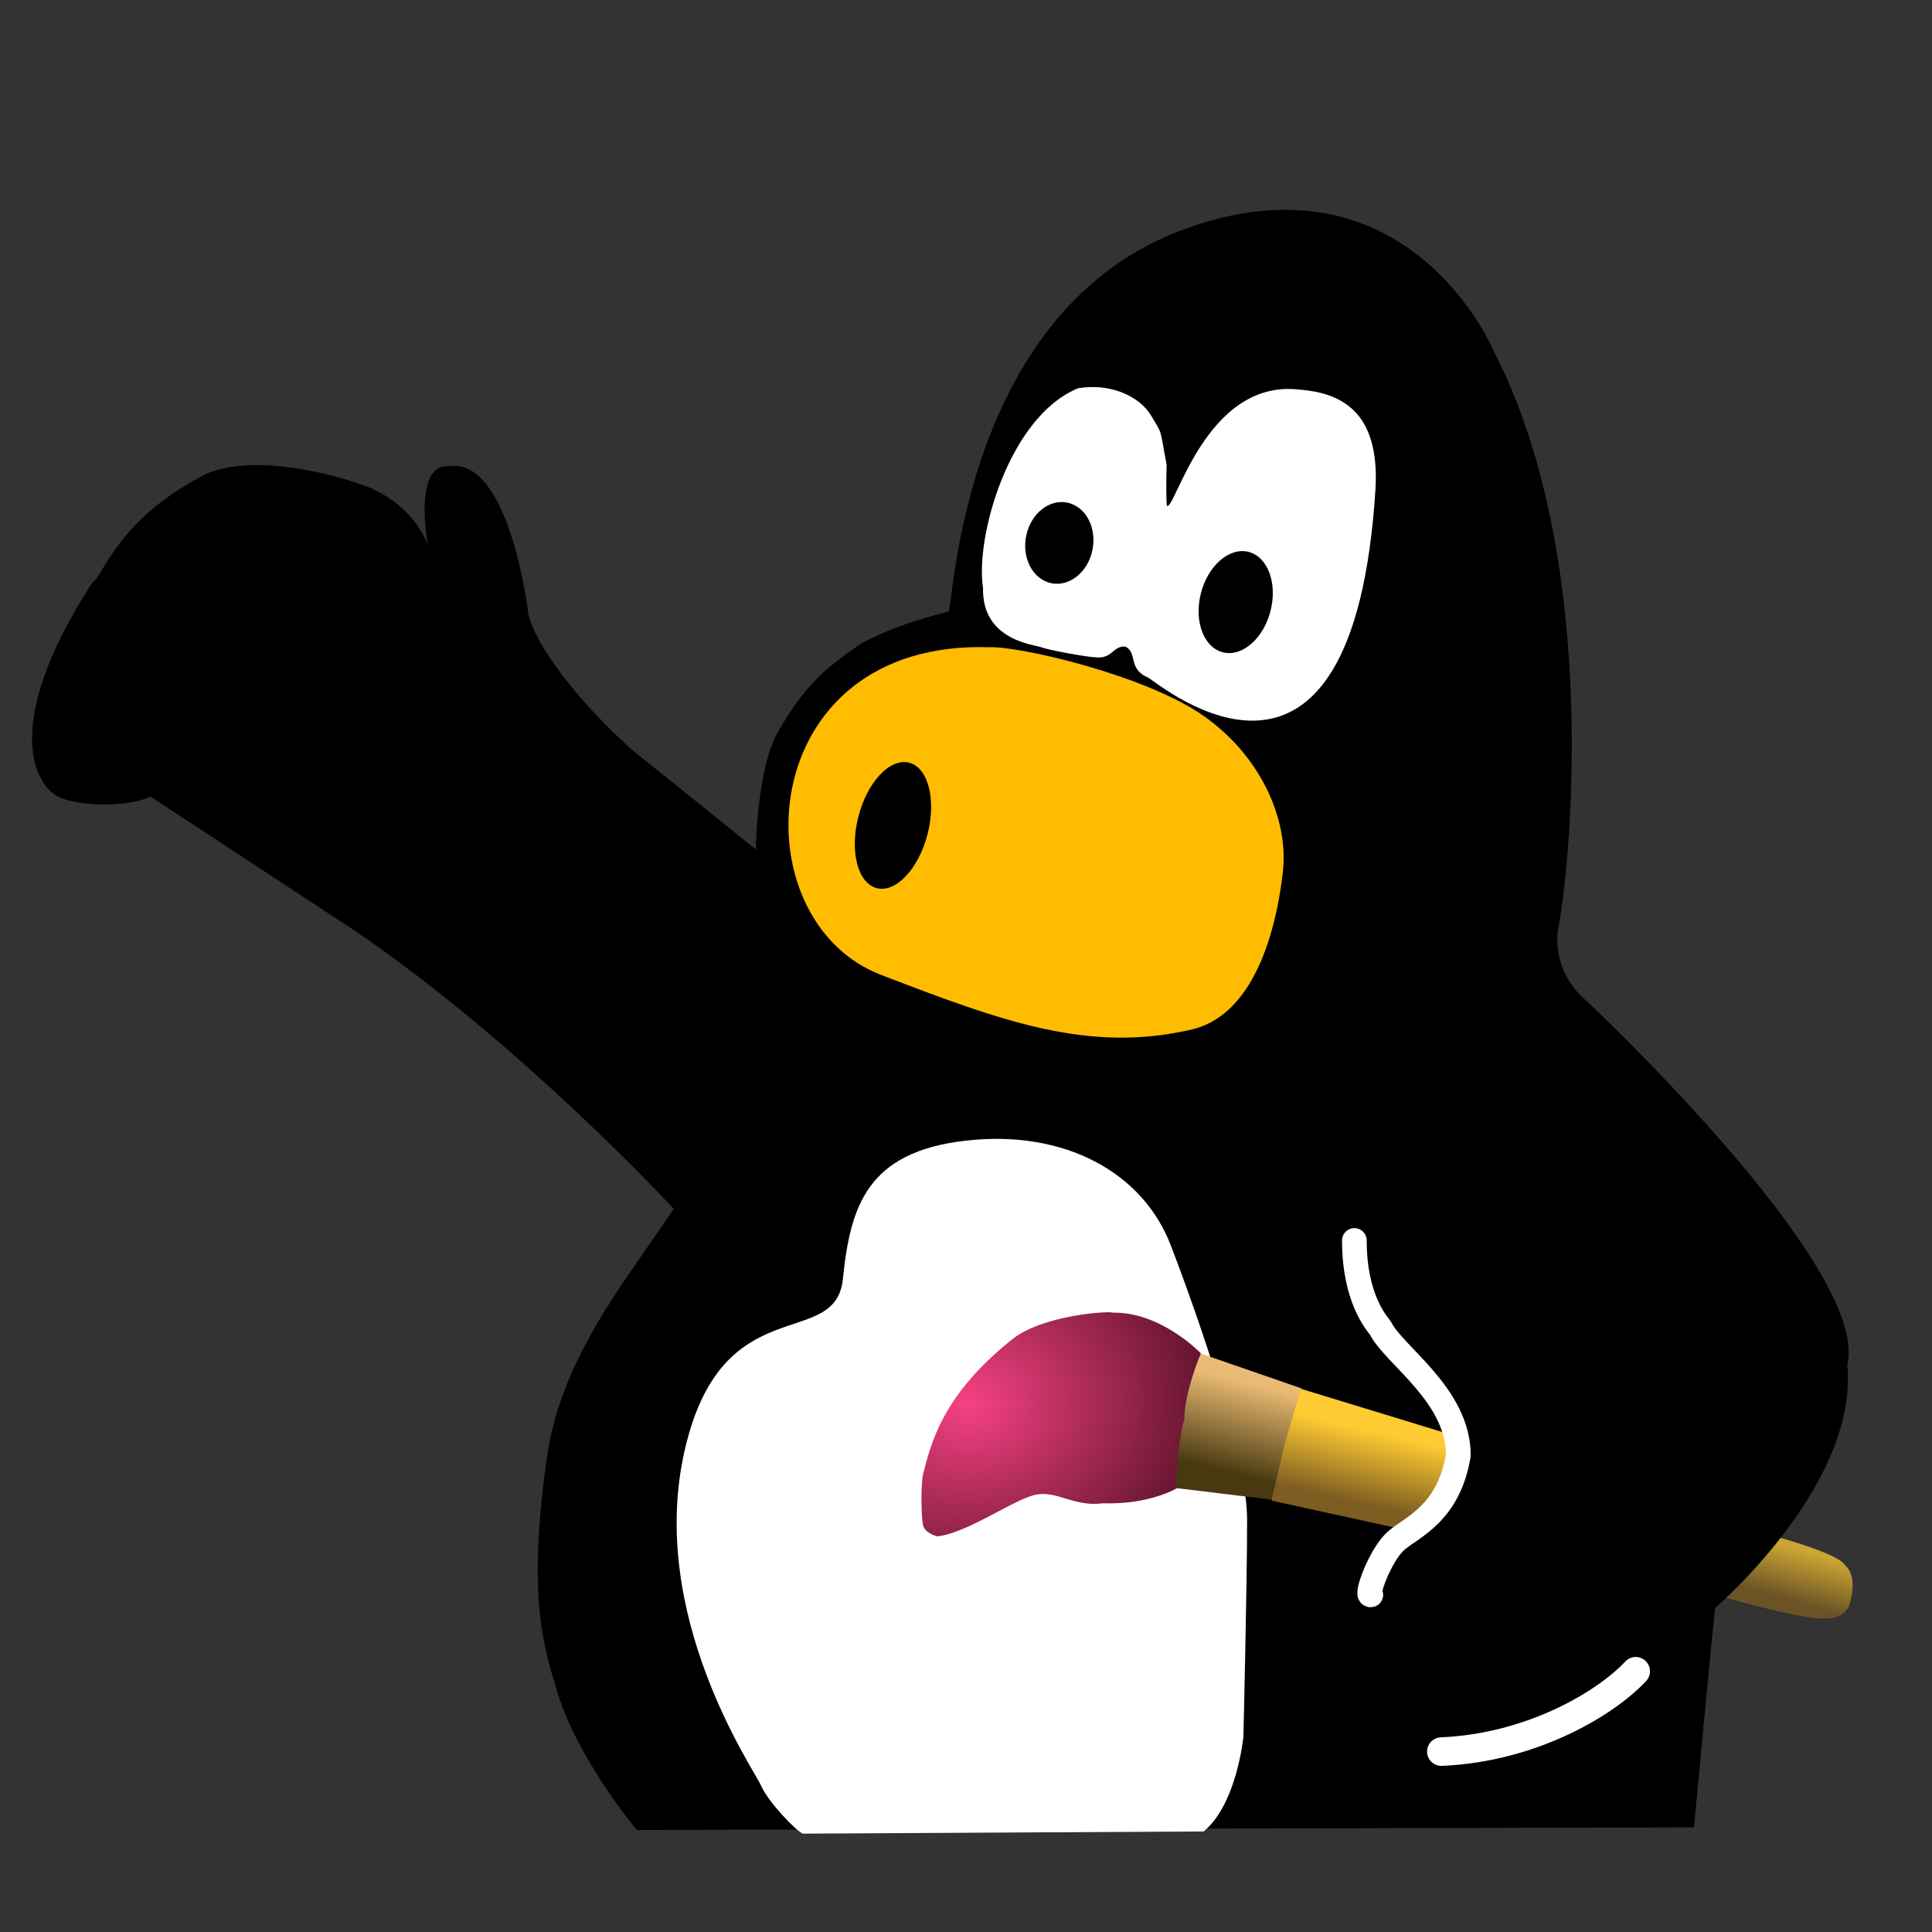 <?xml version="1.0" encoding="UTF-8" standalone="no"?>
<!-- Created with Inkscape (http://www.inkscape.org/) -->

<svg
   xmlns:dc="http://purl.org/dc/elements/1.1/"
   xmlns:cc="http://creativecommons.org/ns#"
   xmlns:rdf="http://www.w3.org/1999/02/22-rdf-syntax-ns#"
   xmlns:svg="http://www.w3.org/2000/svg"
   xmlns="http://www.w3.org/2000/svg"
   xmlns:xlink="http://www.w3.org/1999/xlink"
   xmlns:sodipodi="http://sodipodi.sourceforge.net/DTD/sodipodi-0.dtd"
   xmlns:inkscape="http://www.inkscape.org/namespaces/inkscape"
   version="1.0"
   x="0"
   y="0"
   width="744.094"
   height="744.094"
   id="svg827"
   inkscape:version="0.47 r22583"
   sodipodi:docname="tuxpaint.svg">
  <rect width="100%" height="100%" fill="#333333" stroke="none"/>
  <sodipodi:namedview
     pagecolor="#ffffff"
     bordercolor="#666666"
     borderopacity="1"
     objecttolerance="10"
     gridtolerance="10"
     guidetolerance="10"
     inkscape:pageopacity="0"
     inkscape:pageshadow="2"
     inkscape:window-width="678"
     inkscape:window-height="497"
     id="namedview41"
     showgrid="false"
     units="mm"
     inkscape:zoom="0.22425739"
     inkscape:cx="372.04724"
     inkscape:cy="526.18109"
     inkscape:window-x="0"
     inkscape:window-y="27"
     inkscape:window-maximized="0"
     inkscape:current-layer="svg827" />
  <defs
     id="defs829">
    <inkscape:perspective
       sodipodi:type="inkscape:persp3d"
       inkscape:vp_x="0 : 526.18109 : 1"
       inkscape:vp_y="0 : 1000 : 0"
       inkscape:vp_z="744.09448 : 526.18109 : 1"
       inkscape:persp3d-origin="372.04724 : 350.78739 : 1"
       id="perspective45" />
    <linearGradient
       id="linearGradient888">
      <stop
         style="stop-color:#ffe06c;stop-opacity:1;"
         offset="0"
         id="stop889" />
      <stop
         style="stop-color:#dea400;stop-opacity:1;"
         offset="1"
         id="stop890" />
    </linearGradient>
    <linearGradient
       id="linearGradient882">
      <stop
         style="stop-color:#f54182;stop-opacity:1;"
         offset="0"
         id="stop883" />
      <stop
         style="stop-color:#350714;stop-opacity:1;"
         offset="1"
         id="stop884" />
    </linearGradient>
    <linearGradient
       id="linearGradient869">
      <stop
         style="stop-color:#ffcb7e;stop-opacity:1;"
         offset="0"
         id="stop870" />
      <stop
         style="stop-color:#6a5318;stop-opacity:1;"
         offset="1"
         id="stop871" />
    </linearGradient>
    <linearGradient
       id="linearGradient842">
      <stop
         style="stop-color:#e9ba73;stop-opacity:1;"
         offset="0"
         id="stop843" />
      <stop
         style="stop-color:#493910;stop-opacity:1;"
         offset="1"
         id="stop844" />
    </linearGradient>
    <linearGradient
       id="linearGradient837">
      <stop
         style="stop-color:#7d5d21;stop-opacity:1;"
         offset="0"
         id="stop838" />
      <stop
         style="stop-color:#ffcb32;stop-opacity:1;"
         offset="1"
         id="stop839" />
    </linearGradient>
    <radialGradient
       cx="381.299"
       cy="593.756"
       r="113.255"
       fx="386.178"
       fy="596.015"
       id="radialGradient840"
       xlink:href="#linearGradient882"
       gradientTransform="scale(1.117,0.896)"
       gradientUnits="userSpaceOnUse" />
    <radialGradient
       cx="0.349"
       cy="0.445"
       r="0.57"
       fx="0.349"
       fy="0.445"
       id="radialGradient841"
       xlink:href="#linearGradient888"
       spreadMethod="pad" />
    <linearGradient
       x1="585.473"
       y1="489.436"
       x2="578.429"
       y2="521.898"
       id="linearGradient845"
       xlink:href="#linearGradient842"
       gradientTransform="scale(0.929,1.077)"
       gradientUnits="userSpaceOnUse" />
    <linearGradient
       x1="513.003"
       y1="645.421"
       x2="521.721"
       y2="615.196"
       id="linearGradient864"
       xlink:href="#linearGradient837"
       gradientTransform="scale(1.129,0.886)"
       gradientUnits="userSpaceOnUse" />
    <linearGradient
       x1="540.405"
       y1="790.112"
       x2="551.287"
       y2="768.246"
       id="linearGradient874"
       xlink:href="#linearGradient837"
       gradientTransform="scale(1.318,0.759)"
       gradientUnits="userSpaceOnUse" />
    <linearGradient
       x1="0.278"
       y1="0.695"
       x2="0.424"
       y2="0.961"
       id="linearGradient880"
       xlink:href="#linearGradient882" />
    <linearGradient
       x1="0.525"
       y1="0.578"
       x2="0.506"
       y2="0.789"
       id="linearGradient886"
       xlink:href="#linearGradient882" />
  </defs>
  <path
     d="m 419.363,282.946 0,0 c -437.2,835.728 2.545,-40.717 7.634,-48.861 5.09,-8.143 12.215,-22.394 30.029,-25.957 17.814,-3.563 21.376,8.143 29.52,20.359 8.143,12.215 1.018,27.484 1.018,27.484 0,0 1.527,3.563 2.545,1.018 1.018,-2.545 5.599,-33.083 23.412,-40.208 17.814,-7.125 19.341,-8.652 35.118,-3.563 15.778,5.09 22.903,37.154 23.412,43.262 0.509,6.108 -2.036,54.459 -32.065,76.854 -30.029,22.394 -41.226,-2.036 -38.172,-1.018 3.054,1.018 -23.921,-11.706 -22.394,-13.742 1.527,-2.036 -5.599,-12.215 -5.09,-10.179 0.509,2.036 -8.652,-1.527 -6.617,3.563 2.036,5.09 -22.903,-4.072 -25.957,-3.054 -3.054,1.018 -18.832,-6.617 -19.341,-10.179 -0.509,-3.563 -3.054,-15.778 -3.054,-15.778 z"
     style="font-size:12px;fill:#d1a3c7;fill-rule:evenodd;stroke:#000000;stroke-width:1pt"
     id="path849" />
  <g
     style="font-size:12px"
     id="g626"
     transform="translate(-17.837,66.302)">
    <path
       d="m 732.256,582.451 c 30.185,7.826 35.402,11.925 36.52,13.788 3.727,3.354 2.981,9.689 2.236,12.67 -0.745,2.981 -1.118,10.062 -17.887,7.08 -16.769,-2.981 -40.991,-10.434 -40.991,-10.434 l 18.26,-21.986"
       transform="translate(-40.246,-59.624)"
       style="fill:url(#linearGradient874);fill-opacity:0.75;fill-rule:evenodd;stroke-width:1pt"
       id="path875" />
    <path
       d="m 303.342,698.123 c 0,0 -22.726,-27.093 -30.538,-52.932 -5.421,-17.932 -11.704,-36.575 -4.072,-90.596 4.51,-31.922 22.933,-58.105 35.59,-76.451 l 13.27,-19.234 c 0,0 -57.739,-62.597 -122.028,-106.584 l -79.522,-52.212 c -8.143,4.072 -27.484,4.072 -35.627,0 -8.143,-4.072 -22.903,-26.466 13.233,-82.452 4.072,-2.036 9.161,-23.412 41.735,-40.717 14.251,-8.143 41.735,-4.072 62.094,3.054 20.359,7.125 25.448,23.412 25.448,23.412 0,0 -6.108,-31.556 8.143,-30.538 23.412,-3.563 30.538,57.004 30.538,57.004 2.494,11.711 19.341,34.101 40.717,52.932 15.778,12.488 46.825,37.663 46.825,37.663 0,0 0.509,-32.574 9.161,-46.316 9.982,-16.845 16.796,-22.903 31.556,-33.083 10.688,-5.599 21.376,-9.161 33.592,-12.215 2.036,-5.09 6.108,-117.062 91.613,-147.599 85.506,-30.538 118.08,46.825 118.08,46.825 42.753,82.452 29.011,204.603 24.939,223.435 -2.036,17.305 10.688,26.975 10.688,26.975 0,0 109.936,102.811 100.775,140.474 4.072,42.753 -42.753,86.524 -50.896,93.649 -1.018,8.143 -8.143,84.488 -8.143,84.488 l -407.171,1.018 z"
       transform="translate(-40.246,-59.624)"
       style="fill-rule:evenodd;stroke-width:1pt"
       id="path846" />
    <path
       d="m 473.336,142.844 c 12.215,-2.036 23.503,2.909 28.084,10.543 4.581,7.634 3.208,4.444 5.98,18.869 -0.227,7.569 -0.119,14.006 0.072,15.814 2.982,2.805 14.724,-48.788 50.86,-44.717 15.665,1.193 31.206,7.896 29.52,38.172 -8.652,137.929 -82.372,75.88 -87.552,72.772 -8.037,-3.353 -3.906,-9.718 -8.91,-11.98 -4.837,-0.18 -4.979,4.926 -11.362,4.153 -3.335,-0.046 -18.399,-2.852 -20.943,-3.87 -2.545,-1.018 -22.903,-2.545 -22.394,-22.903 -3.054,-19.341 9.898,-65.938 36.645,-76.854 z"
       transform="translate(-40.246,-59.624)"
       style="fill:#ffffff;fill-rule:evenodd;stroke-width:1pt"
       id="path853" />
    <path
       d="m 482.954,202.721 c 0,-8.438 -5.756,-15.279 -12.856,-15.279 -7.1,0 -12.856,6.84 -12.856,15.279 0,8.438 5.756,15.279 12.856,15.279 7.1,0 12.856,-6.84 12.856,-15.279 l 0,0 z"
       transform="matrix(-0.993,-0.209,0.205,-1.015,851.07,446.811)"
       style="fill-rule:evenodd;stroke-width:1pt"
       id="path876" />
    <path
       d="m 439.236,242.601 c 11.197,-0.509 60.058,10.688 82.452,26.466 22.394,15.778 32.574,40.208 30.538,59.549 -1.826,16.889 -8.741,54.519 -34.61,61.076 -39.989,9.498 -73.651,-3.009 -120.115,-20.867 -55.524,-21.144 -49.878,-129.277 41.735,-126.223 z"
       transform="translate(-40.246,-59.624)"
       style="fill:#ffbc00;fill-rule:evenodd;stroke-width:1pt"
       id="path844" />
    <path
       d="m 420.404,312.838 c 0.004,-13.779 -6.15,-24.953 -13.742,-24.953 -7.592,0 -13.746,11.174 -13.742,24.953 -0.004,13.779 6.15,24.953 13.742,24.953 7.592,0 13.746,-11.174 13.742,-24.953 z"
       transform="matrix(0.968,0.25,-0.25,0.968,46.315,-152.896)"
       style="fill-rule:evenodd;stroke-width:1pt"
       id="path847" />
    <path
       d="m 367.216,699.535 c -2.767,-1.318 -13.199,-12.103 -16.069,-18.581 -2.87,-6.478 -43.764,-65.5 -29.415,-128.841 14.349,-63.341 58.113,-38.149 60.983,-66.22 2.87,-28.072 9.327,-48.945 47.351,-53.264 38.025,-4.319 68.157,12.236 78.919,40.308 10.762,28.072 29.415,81.336 29.415,105.808 0,24.473 -1.435,83.495 -1.435,83.495 0,0 -2.525,25.98 -15.31,36.455 l -154.439,0.84 z"
       transform="translate(-40.246,-59.624)"
       style="fill:#ffffff;fill-rule:evenodd;stroke-width:0.998pt"
       id="path850" />
    <path
       d="m 572.958,608.308 c 34.901,-1.46 63.474,-18.679 74.855,-30.936"
       style="fill:none;stroke:#ffffff;stroke-width:11;stroke-linecap:round;stroke-linejoin:round"
       id="path851" />
    <path
       d="m 558.602,528.044 58.506,17.887 -2.236,18.26 -16.024,18.26 -51.053,-11.179 3.354,-23.104 7.453,-20.123 z"
       transform="translate(-40.246,-59.624)"
       style="fill:url(#linearGradient864);fill-rule:evenodd;stroke-width:1pt"
       id="path861" />
    <path
       d="m 579.707,471.075 c 0,22.134 8.432,31.62 10.013,33.728 5.27,10.54 30.039,25.823 30.039,49.012 -3.689,22.134 -17.391,27.404 -23.715,32.674 -6.324,5.27 -12.121,21.607 -10.013,21.08"
       transform="translate(-40.246,-59.624)"
       style="fill:none;stroke:#ffffff;stroke-width:9.5;stroke-linecap:round;stroke-linejoin:round"
       id="path854" />
    <path
       d="m 510.902,566.427 0,0 c -2.609,-24.968 8.571,-52.171 8.571,-52.171 l 39.873,13.788 c 0,0 -6.708,21.241 -7.453,25.34 -0.745,4.099 -4.099,17.515 -4.099,17.515 l -36.892,-4.472 z"
       transform="translate(-40.246,-59.624)"
       style="fill:url(#linearGradient845);fill-rule:evenodd;stroke-width:1pt"
       id="path862" />
    <path
       d="m 507.191,168.901 c 2.696,-10.69 -1.131,-20.837 -8.548,-22.665 -7.417,-1.828 -15.615,5.355 -18.311,16.045 -2.696,10.69 1.131,20.837 8.548,22.665 7.417,1.828 15.615,-5.355 18.311,-16.045 l 0,0 z"
       style="fill-rule:evenodd;stroke-width:1pt"
       id="path877" />
    <path
       d="m 419.022,585.032 c 11.552,-1.118 30.004,-14.597 38.202,-16.088 8.198,-1.491 14.533,4.844 25.713,3.354 18.286,0.591 28.694,-5.962 28.694,-5.962 -1.491,0.745 0.373,-19.75 2.609,-26.458 0,-10.434 6.335,-25.34 6.335,-25.34 0,0 -15.279,-16.024 -33.911,-15.651 -1.491,-0.745 -26.085,0.873 -38.01,9.689 -24.595,19.378 -31.148,36.531 -34.656,51.053 -1.491,3.727 -1.118,18.26 -0.373,21.241 0.745,2.981 5.398,4.163 5.398,4.163 z"
       transform="translate(-40.246,-59.624)"
       style="fill:url(#radialGradient840);fill-rule:evenodd;stroke-width:1pt"
       id="path885" />
  </g>
</svg>
